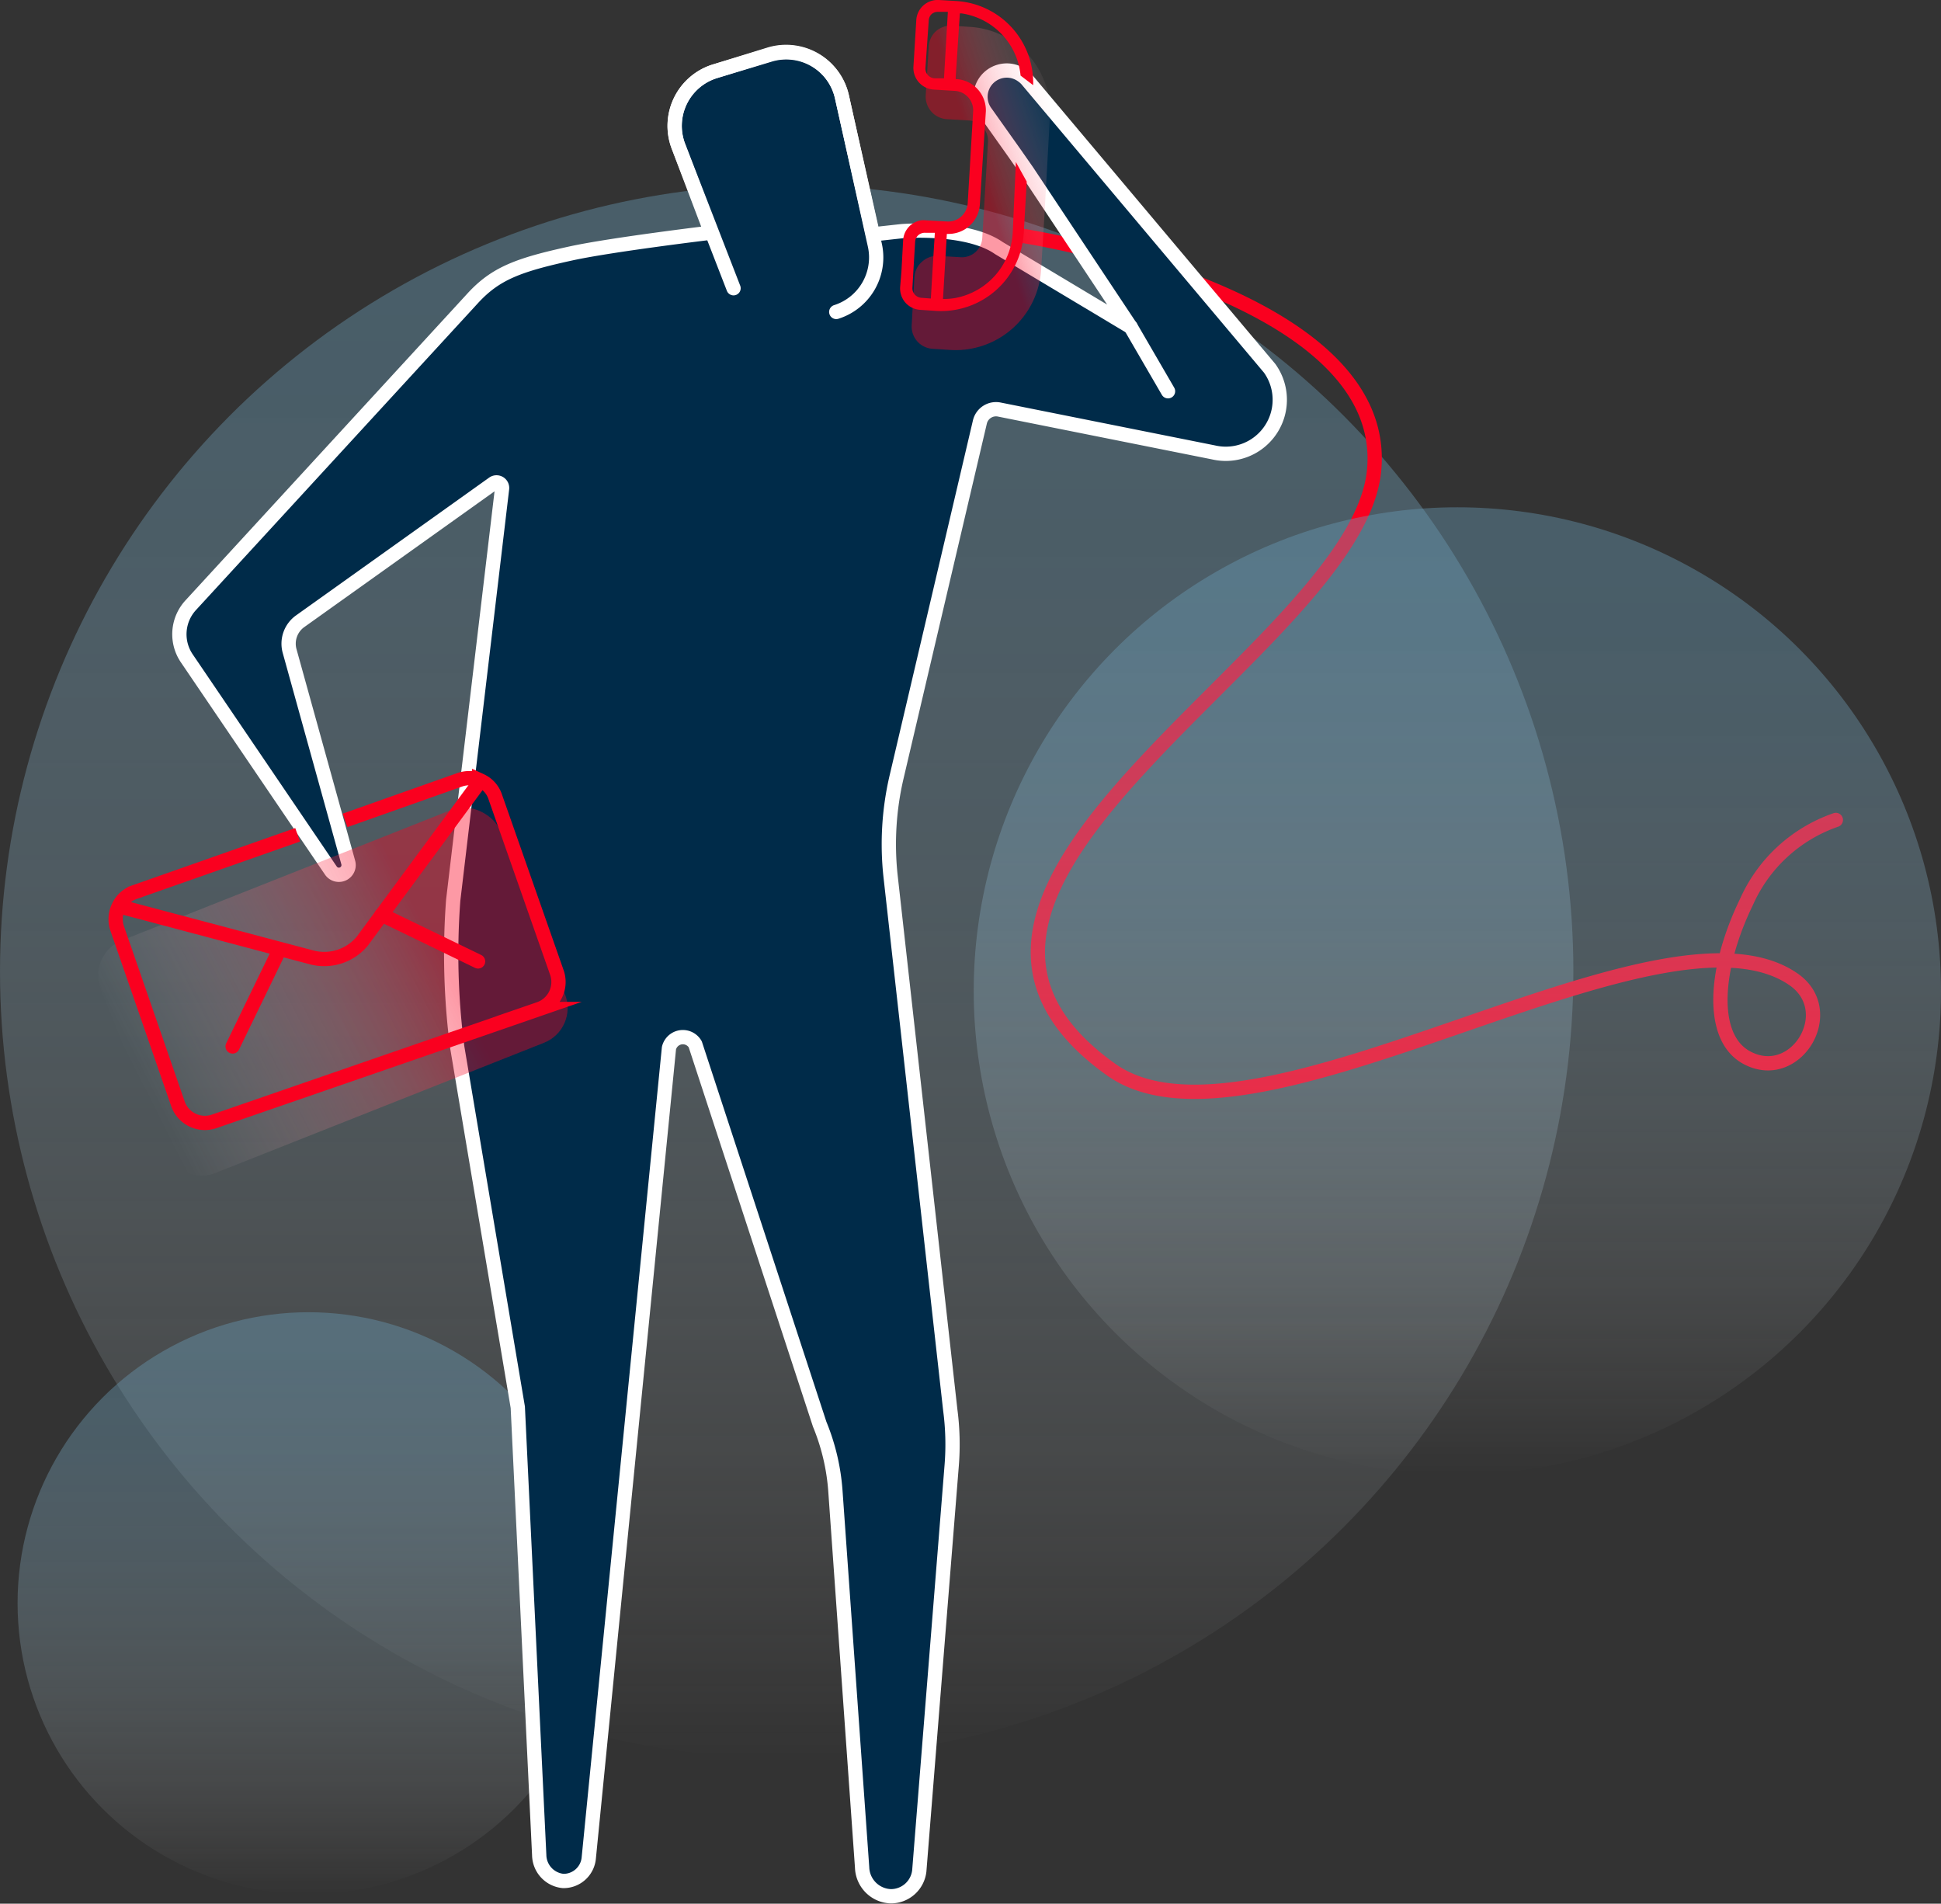 <svg xmlns="http://www.w3.org/2000/svg" xmlns:xlink="http://www.w3.org/1999/xlink" viewBox="0 0 135.85 133.22"><rect x="0" y="0" width="135.85" height="133.22" fill="#333333" stroke="none"/><defs><style>.cls-1,.cls-7,.cls-8{opacity:0.4;}.cls-2{fill:url(#Unbenannter_Verlauf_6);}.cls-3{fill:url(#Unbenannter_Verlauf_6-2);}.cls-10,.cls-11,.cls-12,.cls-4{fill:none;}.cls-11,.cls-12,.cls-4{stroke:#fa001f;}.cls-10,.cls-12,.cls-4,.cls-6,.cls-9{stroke-linecap:round;}.cls-10,.cls-4,.cls-6{stroke-linejoin:round;}.cls-5{fill:url(#Unbenannter_Verlauf_6-3);}.cls-6,.cls-9{fill:#002b49;}.cls-10,.cls-6,.cls-9{stroke:#fff;}.cls-7{fill:url(#Unbenannter_Verlauf_11);}.cls-8{fill:url(#Unbenannter_Verlauf_13);}.cls-11,.cls-12,.cls-9{stroke-miterlimit:10;}.cls-13{fill:#fa001f;}</style><linearGradient id="Unbenannter_Verlauf_6" x1="55.06" y1="123.04" x2="55.06" y2="12.93" gradientUnits="userSpaceOnUse"><stop offset="0" stop-color="#fff" stop-opacity="0"/><stop offset="0.19" stop-color="#d2e2ea" stop-opacity="0.3"/><stop offset="0.38" stop-color="#accad9" stop-opacity="0.55"/><stop offset="0.56" stop-color="#8fb7cc" stop-opacity="0.75"/><stop offset="0.73" stop-color="#7aa9c2" stop-opacity="0.89"/><stop offset="0.88" stop-color="#6da1bc" stop-opacity="0.97"/><stop offset="1" stop-color="#699eba"/></linearGradient><linearGradient id="Unbenannter_Verlauf_6-2" x1="21.59" y1="132.55" x2="21.59" y2="91.83" xlink:href="#Unbenannter_Verlauf_6"/><linearGradient id="Unbenannter_Verlauf_6-3" x1="102" y1="103.2" x2="102" y2="35.5" xlink:href="#Unbenannter_Verlauf_6"/><linearGradient id="Unbenannter_Verlauf_11" x1="75.68" y1="10.33" x2="65.4" y2="13.69" gradientUnits="userSpaceOnUse"><stop offset="0" stop-color="#fff" stop-opacity="0"/><stop offset="0.67" stop-color="#fa001f"/></linearGradient><linearGradient id="Unbenannter_Verlauf_13" x1="322.07" y1="168.92" x2="290.79" y2="171.27" gradientTransform="translate(-280.64 -69.69) scale(0.99 0.82)" gradientUnits="userSpaceOnUse"><stop offset="0" stop-color="#fff" stop-opacity="0"/><stop offset="0.73" stop-color="#fa001f"/></linearGradient></defs><title>Kontakt</title><g id="Ebene_2" data-name="Ebene 2"><g id="Ebene_1-2" data-name="Ebene 1"><g class="cls-1"><circle class="cls-2" cx="55.06" cy="67.98" r="55.06"/></g><g class="cls-1"><circle class="cls-3" cx="21.59" cy="112.19" r="20.36"/></g><path class="cls-4" d="M71.42,16.48s26,3.9,24.75,16.47S59.73,62,77.78,74.86c10,7.08,38.42-12.86,47.77-6.31,3.2,2.25.11,7.33-3.32,5.45-2.6-1.43-2.24-6.26,0-10.87a10.64,10.64,0,0,1,6.26-5.75"/><g class="cls-1"><circle class="cls-5" cx="102" cy="69.35" r="33.85"/></g><path class="cls-6" d="M88.86,25.77l-17-20.21a1.93,1.93,0,0,0-.31-.27A1.84,1.84,0,0,0,69,7.89l2,2.82L71.9,12l7.23,10.88-9.22-5.52c-2.25-1.57-6.82-1.18-6.82-1.18l-2,.22L58.91,6.71a4,4,0,0,0-5-2.92L50,5a4,4,0,0,0-2.53,5.21l2.3,6.07s-7,.84-9.83,1.46c-3.66.8-5.25,1.39-6.85,3.13L13.36,42.34a3,3,0,0,0-.28,3.74L23.17,60.94a.68.68,0,0,0,1.21-.56L20.27,45.56A1.93,1.93,0,0,1,21,43.48l13.54-9.66a.39.39,0,0,1,.6.36L31.72,63A50.46,50.46,0,0,0,32,73.27l4.24,25.21,1.5,31.36a1.85,1.85,0,0,0,1.67,1.79A1.77,1.77,0,0,0,41.21,130l5.61-56.65a1,1,0,0,1,1.84-.27l8.71,26.59a15.08,15.08,0,0,1,1.1,4.68l1.87,26.35a2.08,2.08,0,0,0,2,2,2,2,0,0,0,2-1.77l2.27-28.4a18.37,18.37,0,0,0-.1-3.85L62.33,61.31a20.7,20.7,0,0,1,.42-6.93l5.83-24.84a1.16,1.16,0,0,1,1.36-.88l15,3A3.78,3.78,0,0,0,88.86,25.77Z"/><path class="cls-7" d="M72,3.88a6,6,0,0,0-4.14-2L66.64,1.8a1.55,1.55,0,0,0-1.14.39A1.57,1.57,0,0,0,65,3.28l-.21,3.4a1.58,1.58,0,0,0,1.48,1.66l1.55.09a1.42,1.42,0,0,1,1.33,1.5l-.4,6.71A1.43,1.43,0,0,1,67.23,18l-1.54-.09a1.55,1.55,0,0,0-1.14.39A1.56,1.56,0,0,0,64,19.36l-.13,2.27-.06,1.12a1.56,1.56,0,0,0,1.47,1.66l1.24.08a6,6,0,0,0,6.35-5.64l.23-3.79.39-7A5.93,5.93,0,0,0,72,3.88Z"/><rect class="cls-8" x="8.28" y="60.62" width="30.06" height="17.54" rx="2.61" transform="translate(70.53 125.32) rotate(158.39)"/><line class="cls-9" x1="79.13" y1="22.87" x2="81.75" y2="27.38"/><path class="cls-10" d="M51.34,20.17l-3.88-10A4,4,0,0,1,50,5l3.92-1.18a4,4,0,0,1,5,2.92l2.32,10.46a4,4,0,0,1-2.71,4.63"/><path class="cls-11" d="M20.83,58.42l-11.38,4a1.92,1.92,0,0,0-1.14,1A2,2,0,0,0,8.21,65l4.26,12.29A2,2,0,0,0,15,78.47L33,72.25l4.74-1.64a2,2,0,0,0,1.24-2.54L34.67,55.79a1.91,1.91,0,0,0-1-1.15l-.13-.06a2,2,0,0,0-1.39,0l-8,2.83"/><path class="cls-11" d="M8.31,63.42,21.82,67a3.46,3.46,0,0,0,3.53-1.13l8.3-11.25"/><line class="cls-12" x1="19.55" y1="66.49" x2="16.28" y2="73.23"/><line class="cls-12" x1="26.71" y1="64.01" x2="33.46" y2="67.28"/><path class="cls-13" d="M70.88,16.29a4.93,4.93,0,0,1-4,4.56,4.39,4.39,0,0,1-.72.07H66l.12-2,.15-2.55h.12a2.2,2.2,0,0,0,2.19-2.07L69,7.79A2.19,2.19,0,0,0,67,5.54l-.11,0V5.4L67.18.94l.13,0a4.86,4.86,0,0,1,4.12,4.35l.88.67A5.73,5.73,0,0,0,66.91.07L65.72,0a1.5,1.5,0,0,0-1.59,1.42l-.2,3.26a1.52,1.52,0,0,0,1.42,1.59l1.48.09A1.36,1.36,0,0,1,68.11,7.8l-.38,6.42a1.37,1.37,0,0,1-1.44,1.28l-1.48-.08a1.45,1.45,0,0,0-.36,0,1.5,1.5,0,0,0-1.24,1.39L63.09,19,63,20.09a1.51,1.51,0,0,0,.37,1.09,1.5,1.5,0,0,0,1,.5l1.18.08a5.8,5.8,0,0,0,6.1-5.42l.21-3.63-.76-1.37ZM66.07,5.48l-.67,0a.68.68,0,0,1-.46-.23.65.65,0,0,1-.17-.48L65,1.47A.67.67,0,0,1,65.19,1a.66.66,0,0,1,.48-.17l.67,0Zm-.8,13.36-.12,2.05-.66-.05a.67.67,0,0,1-.63-.7l.07-1.22.12-2a.67.67,0,0,1,.22-.46.69.69,0,0,1,.49-.17l.67,0Z"/></g></g></svg>